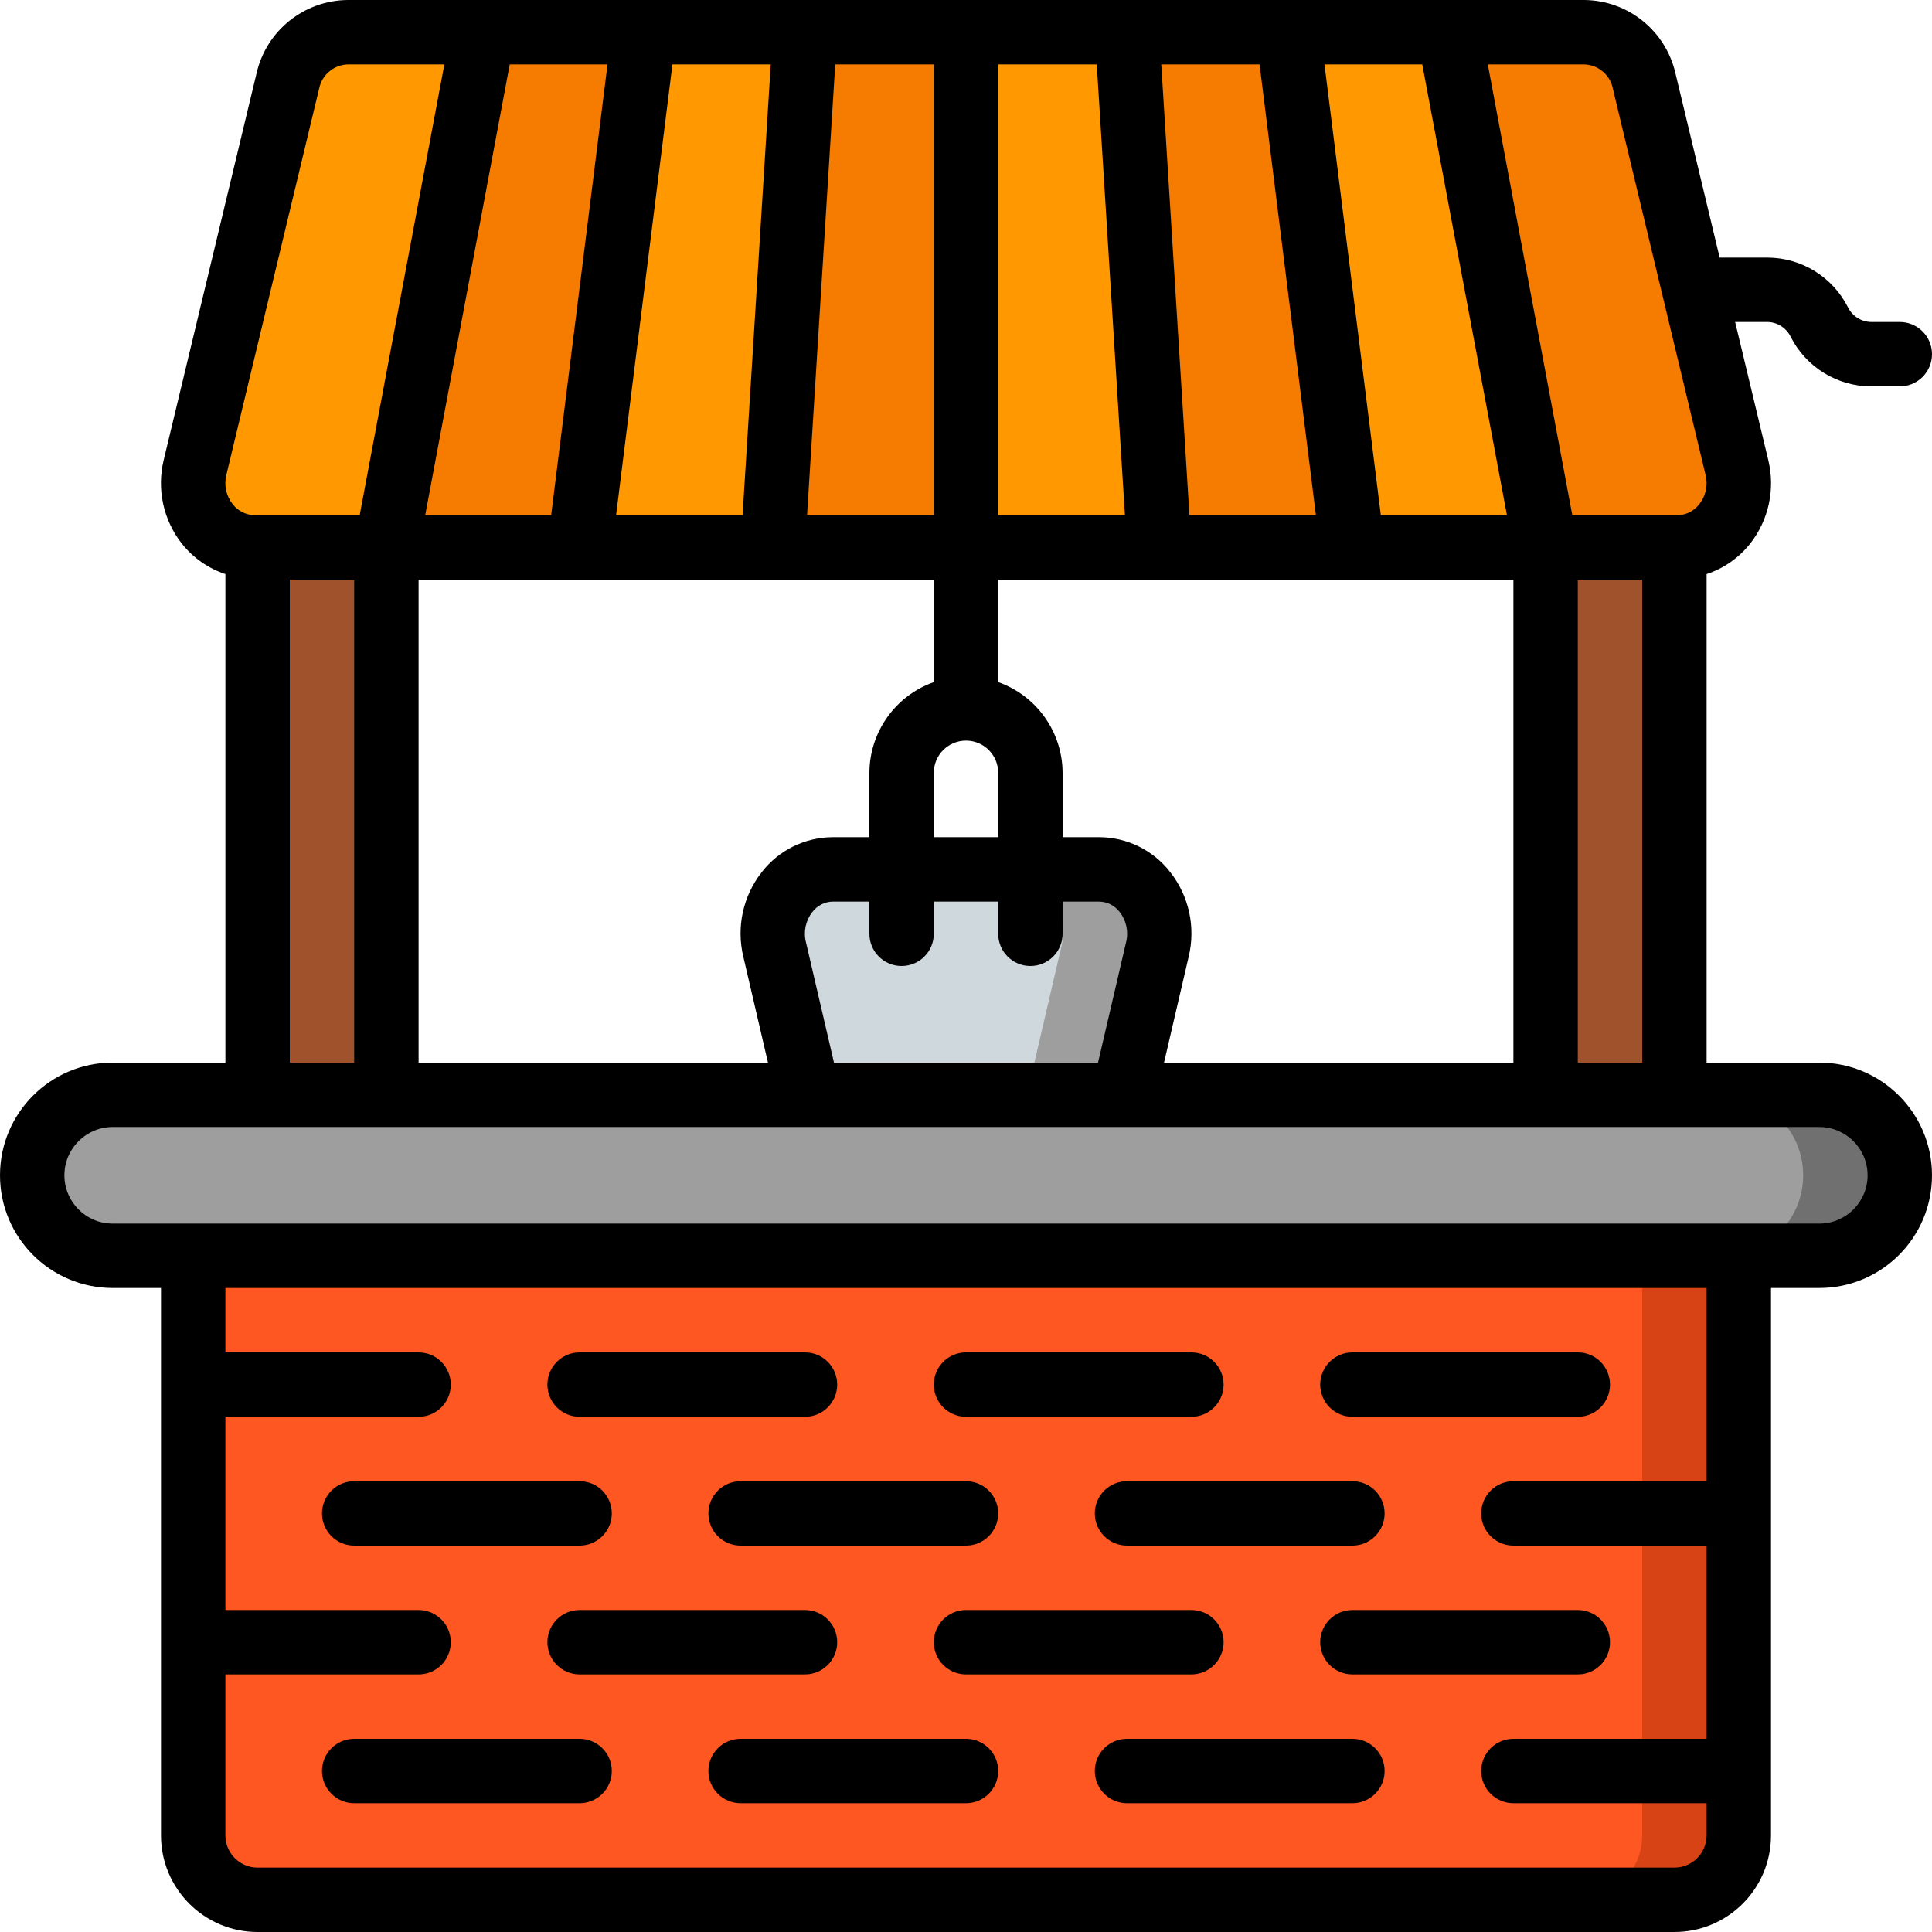 <svg height="512" viewBox="0 0 60 60" width="512" xmlns="http://www.w3.org/2000/svg"><g id="Page-1" fill="none" fill-rule="evenodd"><g id="021---Well" fill-rule="nonzero"><path id="Shape" d="m45 1 3 16h4.08c.605-.017 1.169-.31 1.532-.795.362-.485.483-1.109.328-1.695l-2.88-12c-.194-.874-.964-1.5-1.86-1.51z" fill="#f57c00"/><path id="Shape" d="m40 1 2 16h6l-3-16z" fill="#ff9801"/><path id="Shape" d="m35 1 1 16h6l-2-16z" fill="#f57c00"/><path id="Shape" d="m30 1v16h6l-1-16z" fill="#ff9801"/><path id="Shape" d="m24 17h6v-16h-5z" fill="#f57c00"/><path id="Shape" d="m18 17h6l1-16h-5z" fill="#ff9801"/><path id="Shape" d="m12 17h6l2-16h-5z" fill="#f57c00"/><path id="Shape" d="m7.92 17h4.08l3-16h-4.2c-.896.01-1.666.636-1.86 1.51l-2.88 12c-.155.585-.034 1.209.328 1.695.362.485.927.778 1.532.795z" fill="#ff9801"/><path id="Rectangle-path" d="m8 17h4v17h-4z" fill="#a0522d"/><path id="Rectangle-path" d="m48 17h4v17h-4z" fill="#a0522d"/><path id="Shape" d="m59 36.5c.002.664-.261 1.301-.73 1.77-.469.469-1.106.732-1.77.73h-53c-1.381 0-2.5-1.119-2.5-2.5s1.119-2.5 2.5-2.5h53c1.381 0 2.5 1.119 2.5 2.5z" fill="#9e9e9e"/><path id="Shape" d="m56.5 34h-3c1.381 0 2.5 1.119 2.5 2.5s-1.119 2.5-2.5 2.5h3c1.381 0 2.5-1.119 2.5-2.5s-1.119-2.5-2.5-2.5z" fill="#707070"/><path id="Shape" d="m54 39v18c-.003 1.103-.897 1.997-2 2h-44c-1.103-.003-1.997-.897-2-2v-18z" fill="#ff5722"/><path id="Shape" d="m51 39v18c-.003 1.103-.897 1.997-2 2h3c1.103-.003 1.997-.897 2-2v-18z" fill="#d84315"/><path id="Shape" d="m25.11 34-1.05-4.51c-.16-.576-.049-1.193.301-1.678.35-.484.902-.783 1.499-.812h8.28c.597.029 1.148.328 1.499.812.35.484.461 1.102.301 1.678l-1.05 4.51" fill="#cfd8dc"/><path id="Shape" d="m34.14 27h-3c.597.029 1.148.328 1.499.812.35.484.461 1.102.301 1.678l-1.05 4.51h3l1.05-4.51c.16-.576.049-1.193-.301-1.678-.35-.484-.902-.783-1.499-.812z" fill="#9e9e9e"/><g fill="#000"><path id="Shape" d="m19 47c0-.552-.448-1-1-1h-7c-.552 0-1 .448-1 1s.448 1 1 1h7c.552 0 1-.448 1-1z"/><path id="Shape" d="m18 44h7c.552 0 1-.448 1-1s-.448-1-1-1h-7c-.552 0-1 .448-1 1s.448 1 1 1z"/><path id="Shape" d="m30 46h-7c-.552 0-1 .448-1 1s.448 1 1 1h7c.552 0 1-.448 1-1s-.448-1-1-1z"/><path id="Shape" d="m30 44h7c.552 0 1-.448 1-1s-.448-1-1-1h-7c-.552 0-1 .448-1 1s.448 1 1 1z"/><path id="Shape" d="m42 48c.552 0 1-.448 1-1s-.448-1-1-1h-7c-.552 0-1 .448-1 1s.448 1 1 1z"/><path id="Shape" d="m42 44h7c.552 0 1-.448 1-1s-.448-1-1-1h-7c-.552 0-1 .448-1 1s.448 1 1 1z"/><path id="Shape" d="m18 54h-7c-.552 0-1 .448-1 1s.448 1 1 1h7c.552 0 1-.448 1-1s-.448-1-1-1z"/><path id="Shape" d="m17 51c0 .552.448 1 1 1h7c.552 0 1-.448 1-1s-.448-1-1-1h-7c-.552 0-1 .448-1 1z"/><path id="Shape" d="m30 54h-7c-.552 0-1 .448-1 1s.448 1 1 1h7c.552 0 1-.448 1-1s-.448-1-1-1z"/><path id="Shape" d="m29 51c0 .552.448 1 1 1h7c.552 0 1-.448 1-1s-.448-1-1-1h-7c-.552 0-1 .448-1 1z"/><path id="Shape" d="m42 54h-7c-.552 0-1 .448-1 1s.448 1 1 1h7c.552 0 1-.448 1-1s-.448-1-1-1z"/><path id="Shape" d="m41 51c0 .552.448 1 1 1h7c.552 0 1-.448 1-1s-.448-1-1-1h-7c-.552 0-1 .448-1 1z"/><path id="Shape" d="m55.608 10.453c.478.949 1.45 1.548 2.512 1.547h.88c.552 0 1-.448 1-1s-.448-1-1-1h-.88c-.309-.001-.59-.177-.728-.453-.478-.949-1.45-1.548-2.512-1.547h-1.474l-1.372-5.718c-.301-1.326-1.474-2.271-2.834-2.282h-38.4c-1.36.011-2.533.956-2.834 2.282l-2.881 12c-.222.91-.013 1.872.567 2.607.349.437.817.764 1.348.94v15.171h-3.5c-1.933 0-3.5 1.567-3.5 3.5s1.567 3.5 3.5 3.5h1.5v17c0 1.657 1.343 3 3 3h44c1.657 0 3-1.343 3-3v-17h1.5c1.933-0 3.5-1.567 3.5-3.5s-1.567-3.5-3.5-3.5h-3.5v-15.171c.531-.176.999-.503 1.348-.94.581-.735.789-1.697.566-2.607l-1.028-4.282h.994c.309.001.59.177.728.453zm-5.519-7.7 2.88 12c.078.314.007.646-.192.9-.167.219-.425.348-.7.349h-3.247l-2.625-14.002h2.995c.434.013.802.323.889.749zm-13.939 30.247.763-3.28c.225-.921.014-1.894-.573-2.638-.528-.68-1.339-1.079-2.2-1.082h-1.14v-2c-.005-1.267-.806-2.394-2-2.816v-3.184h16v15zm-10.25 0-.871-3.74c-.082-.326-.008-.672.2-.937.149-.199.382-.318.631-.323h1.14v1c0 .552.448 1 1 1s1-.448 1-1v-1h2v1c0 .552.448 1 1 1s1-.448 1-1v-1h1.14c.249.005.482.124.631.323.209.266.283.613.2.941l-.871 3.736zm16.983-17-1.75-14h3.037l2.63 14zm-2.016 0h-3.928l-.875-14h3.053zm-5.931 0h-3.936v-14h3.061zm-4.936 7c.552 0 1 .448 1 1v2h-2v-2c0-.552.448-1 1-1zm-1-7h-3.936l.875-14h3.061zm-5.939 0h-3.928l1.75-14h3.053zm-5.944 0h-3.912l2.625-14h3.037zm-4.117 2h16v3.184c-1.194.422-1.995 1.549-2 2.816v2h-1.14c-.861.003-1.672.402-2.2 1.082-.586.743-.798 1.715-.574 2.635l.764 3.283h-10.85zm-5.97-3.251 2.881-12c.087-.426.455-.736.889-.749h3l-2.63 14h-3.249c-.275-.001-.533-.13-.7-.349-.199-.255-.269-.588-.191-.902zm1.97 3.251h2v15h-2zm44 28h-6c-.552 0-1 .448-1 1s.448 1 1 1h6v6h-6c-.552 0-1 .448-1 1s.448 1 1 1h6v1c0 .552-.448 1-1 1h-44c-.552 0-1-.448-1-1v-5h6c.552 0 1-.448 1-1s-.448-1-1-1h-6v-6h6c.552 0 1-.448 1-1s-.448-1-1-1h-6v-2h46zm5-9.5c0 .828-.672 1.5-1.5 1.5h-53c-.828 0-1.5-.672-1.5-1.5s.672-1.5 1.5-1.5h53c.828 0 1.5.672 1.5 1.5zm-9-3.5v-15h2v15z"/></g></g></g></svg>